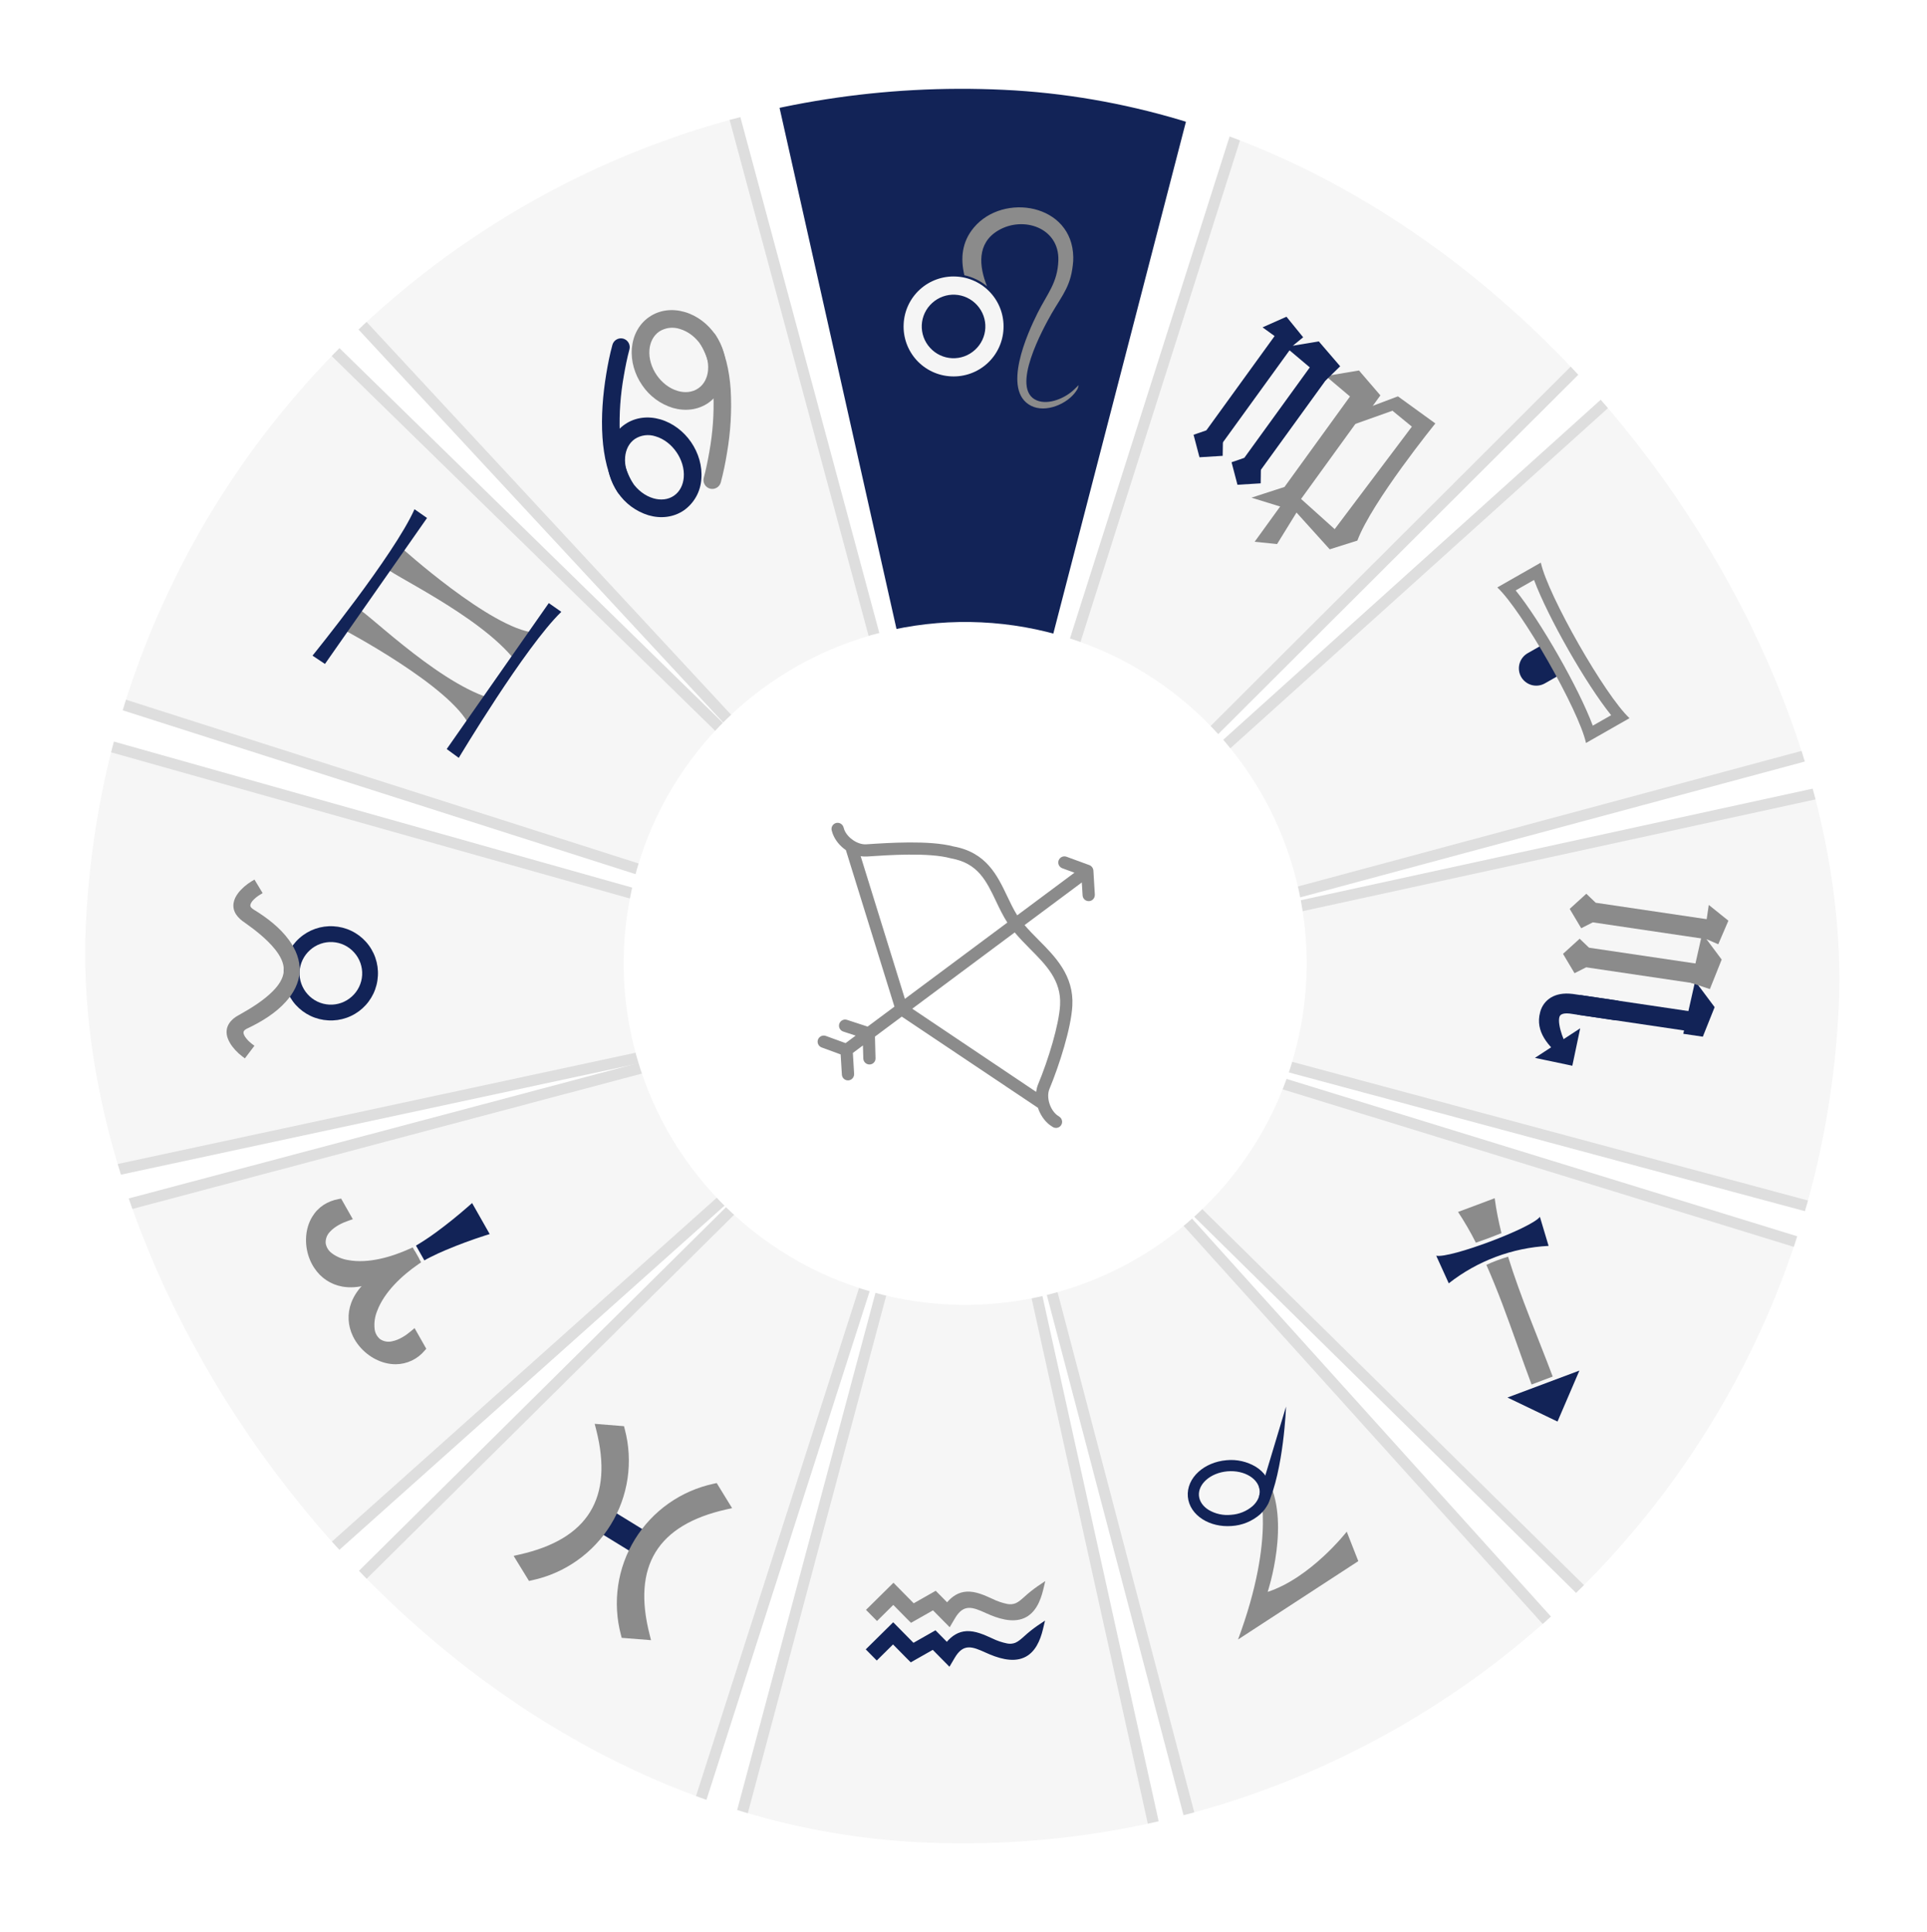 <svg width="347" height="348" viewBox="0 0 347 348" fill="none" xmlns="http://www.w3.org/2000/svg">
<g filter="url(#filter0_d_1_677)">
<g clip-path="url(#clip0_1_677)">
<path d="M11.577 208.739L173.93 173.843L14.252 128.839L11.577 208.739Z" fill="#F6F6F6" stroke="#DEDEDE" stroke-width="2"/>
<path d="M12.746 215.659L174.178 172.753L49.92 283.799L12.746 215.659Z" fill="#F6F6F6" stroke="#DEDEDE" stroke-width="2"/>
<path d="M55.831 289.05L173.575 172.386L123.252 329.242L55.831 289.05Z" fill="#F6F6F6" stroke="#DEDEDE" stroke-width="2"/>
<path d="M131.118 331.958L173.942 171.782L209.692 333.412L131.118 331.958Z" fill="#F6F6F6" stroke="#DEDEDE" stroke-width="2"/>
<path d="M216.73 332.728L174.665 172.635L284.633 294.582L216.73 332.728Z" fill="#F6F6F6" stroke="#DEDEDE" stroke-width="2"/>
<path d="M290.856 288.436L174.416 173.725L330.195 221.737L290.856 288.436Z" fill="#F6F6F6" stroke="#DEDEDE" stroke-width="2"/>
<path d="M335.324 137.122L173.575 172.386L333.266 215.328L335.324 137.122Z" fill="#F6F6F6" stroke="#DEDEDE" stroke-width="2"/>
<path d="M60.218 49.205L173.942 171.782L131.024 12.411L60.218 49.205Z" fill="#F6F6F6" stroke="#DEDEDE" stroke-width="2"/>
<path d="M138.406 6.638L174.641 168.15L215.759 9.418L138.406 6.638Z" fill="#122357"/>
<path fill-rule="evenodd" clip-rule="evenodd" d="M173.657 45.574C172.948 42.605 173.169 39.603 175.369 36.983C180.693 30.631 193.12 32.718 193.266 42.312L193.254 43.015C192.925 47.413 191.463 48.893 189.36 52.482C187.88 55.101 181.795 66.077 186.701 68.118C188.857 69.008 191.854 67.671 193.417 66.161L194.24 65.355C194.057 66.051 194.127 65.927 193.774 66.46C192.224 68.752 188.304 70.439 185.657 69.082C180.333 66.346 185.017 56.029 186.83 52.398C188.564 48.925 190.442 46.951 190.582 42.931C190.784 36.979 184.213 34.838 179.725 37.526C175.892 39.809 176.282 43.945 177.738 47.562C176.561 46.584 175.16 45.901 173.657 45.574Z" fill="#8B8B8B"/>
<path d="M172.134 45.807C173.316 45.86 174.476 46.146 175.547 46.648C176.618 47.151 177.579 47.859 178.376 48.734C179.172 49.608 179.787 50.631 180.187 51.744C180.586 52.857 180.761 54.038 180.703 55.219C180.651 56.4 180.366 57.559 179.864 58.63C179.363 59.7 178.654 60.661 177.78 61.458C176.905 62.254 175.882 62.87 174.768 63.27C173.655 63.669 172.473 63.846 171.292 63.788C170.109 63.735 168.949 63.449 167.877 62.946C166.805 62.443 165.844 61.734 165.047 60.859C164.251 59.983 163.636 58.959 163.237 57.846C162.838 56.732 162.663 55.551 162.723 54.369C162.776 53.188 163.062 52.029 163.564 50.959C164.067 49.889 164.776 48.928 165.651 48.133C166.526 47.337 167.55 46.722 168.664 46.323C169.778 45.924 170.959 45.749 172.141 45.808L172.134 45.807ZM175.941 50.954C175.437 50.396 174.827 49.943 174.147 49.621C173.468 49.3 172.731 49.116 171.979 49.08C171.228 49.045 170.477 49.158 169.77 49.415C169.062 49.671 168.413 50.064 167.859 50.572C167.301 51.076 166.849 51.684 166.528 52.363C166.206 53.042 166.023 53.777 165.987 54.527C165.952 55.277 166.065 56.027 166.321 56.733C166.577 57.438 166.97 58.087 167.478 58.641C167.981 59.199 168.591 59.652 169.271 59.973C169.951 60.295 170.688 60.479 171.439 60.514C172.19 60.55 172.941 60.436 173.649 60.18C174.356 59.924 175.005 59.531 175.559 59.022C176.117 58.519 176.569 57.911 176.89 57.232C177.212 56.553 177.395 55.818 177.431 55.068C177.466 54.318 177.353 53.568 177.097 52.862C176.841 52.156 176.448 51.508 175.941 50.954Z" fill="#F5F5F5"/>
<path d="M224.265 14.925L174.428 171.663L290.347 55.958L224.265 14.925Z" fill="#F6F6F6" stroke="#DEDEDE" stroke-width="2"/>
<path d="M296.861 61.576L173.207 172.99L333.064 129.953L296.861 61.576Z" fill="#F6F6F6" stroke="#DEDEDE" stroke-width="2"/>
<path d="M16.482 121.091L175.518 171.912L56.661 55.731L16.482 121.091Z" fill="#F6F6F6" stroke="#DEDEDE" stroke-width="2"/>
<circle cx="173.801" cy="169.524" r="61.5" transform="rotate(2.705 173.801 169.524)" fill="white"/>
<g clip-path="url(#clip1_1_677)">
<path d="M196.155 151.81L192.051 150.307C191.473 150.097 190.852 150.394 190.633 150.96C190.422 151.538 190.72 152.159 191.286 152.378L193.478 153.182L183.171 160.858C182.499 159.783 181.936 158.61 181.358 157.391C179.599 153.702 177.619 149.518 171.698 148.453C167.383 147.307 159.953 147.805 155.957 148.071C154.464 148.157 152.638 146.934 152.044 145.472L151.878 144.955C151.689 144.381 151.065 144.059 150.491 144.248C149.918 144.437 149.596 145.062 149.785 145.635L149.956 146.185C149.965 146.197 149.971 146.229 149.979 146.241C150.431 147.388 151.279 148.404 152.32 149.113L161.064 177.304L156.234 180.901L152.528 179.687C151.947 179.497 151.323 179.815 151.133 180.396C150.944 180.977 151.262 181.601 151.843 181.791L154.076 182.527L152.262 183.878L148.714 182.582C148.136 182.372 147.516 182.669 147.296 183.235C147.086 183.813 147.383 184.434 147.95 184.653L151.376 185.91L151.599 189.554C151.635 190.168 152.157 190.622 152.771 190.586C152.994 190.566 153.194 190.49 153.359 190.367C153.642 190.157 153.819 189.805 153.803 189.414L153.577 185.645L155.391 184.294L155.457 186.644C155.473 187.255 155.979 187.738 156.59 187.723C156.822 187.715 157.043 187.642 157.219 187.51C157.502 187.3 157.677 186.969 157.657 186.598L157.556 182.7L162.385 179.103L186.905 195.527C187.306 196.73 188.025 197.842 189.007 198.595C189.016 198.607 189.045 198.621 189.054 198.633L189.531 198.955C189.933 199.224 190.45 199.205 190.815 198.933C190.909 198.863 190.995 198.781 191.063 198.675C191.408 198.18 191.278 197.489 190.783 197.144L190.335 196.837C189.028 195.795 188.377 193.57 188.976 192.135C190.809 187.712 192.884 181.13 193.1 177.141C193.401 171.717 190.016 168.304 187.033 165.307C186.137 164.399 185.268 163.526 184.498 162.616L194.805 154.94L194.947 157.27C194.984 157.884 195.505 158.338 196.119 158.302C196.342 158.282 196.542 158.206 196.707 158.084C196.99 157.873 197.167 157.521 197.151 157.13L196.887 152.767C196.844 152.341 196.563 151.964 196.155 151.81ZM190.892 177.028C190.695 180.6 188.764 186.909 186.937 191.291C186.759 191.716 186.649 192.183 186.58 192.656L164.273 177.679L182.72 163.941C183.577 164.969 184.528 165.927 185.451 166.87C188.369 169.805 191.133 172.582 190.892 177.028ZM179.363 158.328C179.973 159.613 180.609 160.935 181.395 162.162L162.948 175.9L154.983 150.206C155.362 150.272 155.738 150.285 156.108 150.265C159.998 150.005 167.229 149.51 171.176 150.58C171.206 150.595 171.247 150.601 171.267 150.604C176.097 151.458 177.605 154.638 179.363 158.328Z" fill="#8B8B8B"/>
</g>
<path fill-rule="evenodd" clip-rule="evenodd" d="M238.734 63.727L244.716 62.727L248.569 67.21L246.402 70.204L238.734 63.727Z" fill="#8B8B8B"/>
<path fill-rule="evenodd" clip-rule="evenodd" d="M244.151 65.954L247.136 68.114L234.099 86.126L231.114 83.965L244.151 65.954Z" fill="#8B8B8B"/>
<path fill-rule="evenodd" clip-rule="evenodd" d="M234.288 85.865L234.255 88.295L230.75 87.302L225.349 85.635L231.303 83.705L234.288 85.865Z" fill="#8B8B8B"/>
<path fill-rule="evenodd" clip-rule="evenodd" d="M231.157 86.352L225.926 93.58L229.967 93.99L233.92 87.584L231.157 86.352ZM251.719 67.389L244.487 70.115L243.483 72.557L250.718 69.983L251.719 67.389Z" fill="#8B8B8B"/>
<path fill-rule="evenodd" clip-rule="evenodd" d="M234.288 85.865L240.341 91.305L254.24 72.841L250.35 69.655L251.723 67.383L258.469 72.266C258.469 72.266 247.071 86.318 244.422 93.368L239.446 94.938L233.172 87.987L234.288 85.865Z" fill="#8B8B8B"/>
<path fill-rule="evenodd" clip-rule="evenodd" d="M231.657 53.044L227.353 54.959L232.39 58.606L234.664 56.748L231.657 53.044Z" fill="#122357"/>
<path fill-rule="evenodd" clip-rule="evenodd" d="M230.074 55.764L233.059 57.924L220.021 75.936L217.037 73.775L230.074 55.764Z" fill="#122357"/>
<path fill-rule="evenodd" clip-rule="evenodd" d="M220.211 75.675L220.172 78.101L215.991 78.358L214.928 74.305L217.226 73.515L220.211 75.675Z" fill="#122357"/>
<path fill-rule="evenodd" clip-rule="evenodd" d="M231.494 58.487L237.477 57.486L241.33 61.97L238.68 64.553L231.494 58.487Z" fill="#122357"/>
<path fill-rule="evenodd" clip-rule="evenodd" d="M236.912 60.714L239.896 62.874L226.859 80.885L223.875 78.725L236.912 60.714Z" fill="#122357"/>
<path fill-rule="evenodd" clip-rule="evenodd" d="M227.048 80.624L227.015 83.054L222.833 83.311L221.77 79.258L224.063 78.464L227.048 80.624Z" fill="#122357"/>
<g clip-path="url(#clip2_1_677)">
<path fill-rule="evenodd" clip-rule="evenodd" d="M88.068 121.705L84.55 126.738C81.215 119.603 61.81 109.38 61.81 109.38L64.387 105.694C64.804 104.987 78.116 118.551 88.068 121.705Z" fill="#8B8B8B"/>
<path fill-rule="evenodd" clip-rule="evenodd" d="M92.764 114.989L96.282 109.956C88.436 109.274 72.171 94.559 72.171 94.559L69.594 98.245C69.074 98.88 86.384 106.724 92.764 114.989Z" fill="#8B8B8B"/>
<path fill-rule="evenodd" clip-rule="evenodd" d="M56.275 114.087C56.275 114.087 70.966 95.976 74.641 87.717L76.897 89.294L58.517 115.585L56.275 114.087ZM82.612 132.5C82.612 132.5 94.577 112.483 101.076 106.199L98.821 104.622L80.44 130.912L82.612 132.5Z" fill="#122357"/>
</g>
<path fill-rule="evenodd" clip-rule="evenodd" d="M51.103 170.854C51.159 169.739 51.435 168.646 51.915 167.639C52.395 166.631 53.069 165.728 53.9 164.982C54.73 164.237 55.7 163.663 56.753 163.293C57.807 162.924 58.923 162.767 60.037 162.831C61.151 162.889 62.242 163.166 63.248 163.646C64.254 164.127 65.155 164.802 65.9 165.632C66.644 166.462 67.217 167.431 67.586 168.484C67.954 169.536 68.111 170.651 68.047 171.764C67.99 172.878 67.714 173.97 67.234 174.976C66.754 175.983 66.08 176.884 65.251 177.629C64.421 178.374 63.452 178.948 62.4 179.317C61.348 179.687 60.233 179.844 59.12 179.781C58.005 179.725 56.913 179.45 55.906 178.97C54.899 178.49 53.996 177.816 53.25 176.987C52.505 176.157 51.931 175.188 51.561 174.135C51.191 173.082 51.04 171.967 51.103 170.854ZM55.82 167.121C55.267 167.613 54.817 168.21 54.496 168.877C54.175 169.544 53.99 170.268 53.95 171.007C53.91 171.746 54.017 172.485 54.265 173.183C54.513 173.88 54.896 174.522 55.393 175.071C55.885 175.623 56.482 176.073 57.149 176.394C57.816 176.715 58.539 176.901 59.279 176.941C60.018 176.98 60.757 176.873 61.455 176.626C62.152 176.378 62.794 175.995 63.343 175.498C63.895 175.006 64.345 174.409 64.666 173.742C64.987 173.075 65.173 172.351 65.213 171.612C65.252 170.873 65.145 170.133 64.898 169.436C64.65 168.738 64.267 168.097 63.77 167.548C63.278 166.995 62.681 166.545 62.014 166.224C61.347 165.903 60.623 165.718 59.884 165.678C59.145 165.638 58.405 165.745 57.708 165.993C57.01 166.241 56.369 166.624 55.82 167.121Z" fill="#122357"/>
<path fill-rule="evenodd" clip-rule="evenodd" d="M43.584 186.237C42.783 185.639 41.924 184.723 41.422 183.869C40.102 181.654 40.969 179.84 43.206 178.717L43.219 178.705C45.236 177.571 47.493 176.179 49.127 174.519C50.101 173.537 51.026 172.288 51.103 170.854C51.18 169.42 50.395 168.072 49.532 166.991C48.084 165.172 45.996 163.54 44.107 162.196L44.094 162.189C42.857 161.384 41.804 160.211 42.065 158.636C42.169 157.985 42.479 157.39 42.873 156.869C43.471 156.068 44.41 155.267 45.276 154.746L45.824 154.422L47.295 156.861L46.747 157.191C46.289 157.469 45.873 157.812 45.513 158.209C45.331 158.426 45.093 158.754 45.077 159.05C45.058 159.396 45.422 159.661 45.685 159.821L45.721 159.848C48.073 161.28 50.46 163.111 52.079 165.368C53.265 167.015 54.069 168.944 53.959 171.007C53.848 173.064 52.841 174.896 51.486 176.406C49.634 178.476 47.064 180.041 44.573 181.219L44.534 181.236C44.256 181.366 43.871 181.592 43.846 181.937C43.804 182.604 44.823 183.604 45.308 183.971L45.817 184.352L44.093 186.624L43.584 186.237Z" fill="#8B8B8B"/>
<g clip-path="url(#clip3_1_677)">
<path fill-rule="evenodd" clip-rule="evenodd" d="M74.906 220.346C76.132 219.619 77.322 218.833 78.472 217.99C80.522 216.485 82.505 214.889 84.413 213.208L85.012 212.68L88.181 218.268L87.418 218.506C84.996 219.281 82.609 220.164 80.265 221.151C79.344 221.543 78.426 221.955 77.533 222.411C77.159 222.594 76.78 222.795 76.416 223.008L74.906 220.346Z" fill="#122357"/>
<path fill-rule="evenodd" clip-rule="evenodd" d="M74.314 220.667L75.433 222.64L69.773 225.85C67.352 227.223 64.46 228.227 61.649 227.728C59.519 227.343 57.747 226.147 56.57 224.338C56.181 223.755 55.873 223.111 55.636 222.45C54.807 220.095 54.91 217.315 56.224 215.15C57.282 213.391 58.967 212.327 60.981 211.959L61.428 211.879L63.535 215.593L62.801 215.843C61.612 216.25 60.3 216.886 59.439 217.83C59.165 218.102 58.953 218.428 58.816 218.788C58.68 219.148 58.621 219.533 58.645 219.917C58.76 220.632 59.15 221.274 59.732 221.705C60.604 222.358 61.623 222.787 62.7 222.954C66.317 223.625 70.515 222.395 73.785 220.909L74.314 220.667Z" fill="#8B8B8B"/>
<path fill-rule="evenodd" clip-rule="evenodd" d="M75.352 223.685C72.395 225.724 69.186 228.696 67.906 232.145C67.497 233.154 67.342 234.249 67.455 235.333C67.526 236.054 67.877 236.718 68.432 237.183C68.749 237.401 69.11 237.548 69.489 237.615C69.868 237.683 70.257 237.668 70.63 237.573C71.886 237.324 73.105 236.523 74.061 235.706L74.652 235.204L76.759 238.919L76.461 239.261C75.827 240.021 75.036 240.634 74.142 241.057C73.248 241.48 72.273 241.704 71.284 241.713C68.757 241.727 66.307 240.394 64.714 238.466C64.262 237.926 63.876 237.334 63.566 236.699C62.624 234.757 62.507 232.622 63.269 230.596C64.288 227.925 66.631 225.966 69.058 224.59L74.718 221.38L75.837 223.352L75.352 223.685Z" fill="#8B8B8B"/>
</g>
<g clip-path="url(#clip4_1_677)">
<path fill-rule="evenodd" clip-rule="evenodd" d="M115.944 276.921L105.99 270.812L108.373 266.93L118.327 273.039L115.944 276.921Z" fill="#122357"/>
<path fill-rule="evenodd" clip-rule="evenodd" d="M93.523 275.993C105.93 273.211 110.484 265.79 107.348 253.468L107.085 252.445L112.367 252.869L112.501 253.401C113.268 256.295 113.44 259.311 113.009 262.266C112.577 265.222 111.55 268.056 109.989 270.598C108.429 273.141 106.367 275.34 103.927 277.062C101.488 278.785 98.721 279.997 95.793 280.624L95.258 280.745L92.489 276.228L93.523 275.993ZM117.237 291.409L111.951 290.991L111.812 290.456C111.046 287.561 110.873 284.546 111.305 281.59C111.736 278.635 112.763 275.801 114.324 273.258C115.884 270.716 117.946 268.517 120.386 266.794C122.825 265.071 125.592 263.86 128.521 263.233L129.061 263.115L131.83 267.632L130.799 267.861C118.392 270.644 113.838 278.065 116.974 290.386L117.233 291.415L117.237 291.409Z" fill="#8B8B8B"/>
</g>
<path fill-rule="evenodd" clip-rule="evenodd" d="M164.491 291.887L168.455 289.632L169.212 290.399L170.501 291.705C171.415 290.64 172.554 289.866 174.028 289.787C175.641 289.696 177.249 290.443 178.681 291.095C179.534 291.514 180.439 291.82 181.371 292.006C181.863 292.104 182.372 292.059 182.839 291.876C183.408 291.634 183.946 291.14 184.402 290.734C185.167 290.031 185.979 289.381 186.833 288.79L188.18 287.885L187.805 289.457C187.32 291.47 186.406 293.669 184.385 294.55C182.218 295.501 179.535 294.583 177.518 293.663C175.107 292.571 173.486 291.906 171.907 294.611L170.971 296.199L167.967 293.156L164.003 295.405L163.24 294.645L160.811 292.179L157.883 295.077L155.899 293.068L160.842 288.186L164.491 291.887Z" fill="#122357"/>
<path fill-rule="evenodd" clip-rule="evenodd" d="M164.536 284.77L168.499 282.515L169.257 283.282L170.546 284.587C171.46 283.522 172.598 282.749 174.073 282.67C175.686 282.579 177.293 283.326 178.725 283.977C179.578 284.399 180.483 284.707 181.415 284.895C181.908 284.991 182.418 284.944 182.884 284.759C183.452 284.517 183.991 284.023 184.447 283.616C185.212 282.914 186.024 282.264 186.878 281.673L188.225 280.768L187.85 282.34C187.365 284.353 186.45 286.551 184.429 287.433C182.263 288.383 179.579 287.466 177.563 286.546C175.151 285.454 173.53 284.789 171.951 287.494L171.015 289.081L168.011 286.039L164.048 288.288L163.284 287.528L160.856 285.062L157.928 287.96L155.943 285.951L160.887 281.069L164.536 284.77Z" fill="#8B8B8B"/>
<g clip-path="url(#clip5_1_677)">
<path fill-rule="evenodd" clip-rule="evenodd" d="M242.512 271.868C242.512 271.868 236.081 280.144 228.272 282.715C228.272 282.715 232.54 269.931 228.168 262.215L226.658 263.701C226.658 263.701 229.913 272.527 222.937 291.289L244.592 277.176L242.512 271.868Z" fill="#8B8B8B"/>
<path fill-rule="evenodd" clip-rule="evenodd" d="M231.58 249.337C231.58 249.337 231.175 260.75 228.252 267.039L226.727 265.471L231.58 249.337Z" fill="#122357"/>
<path d="M221.782 270.849C219.809 270.997 217.957 270.526 216.557 269.639C215.047 268.685 214.048 267.253 213.898 265.572C213.754 263.873 214.498 262.286 215.818 261.089C217.06 259.959 218.839 259.175 220.852 258.998C222.706 258.814 224.571 259.236 226.166 260.2C227.676 261.154 228.676 262.586 228.825 264.268L227.828 264.362L227.896 264.353L228.825 264.268C228.828 264.301 228.833 264.339 228.833 264.372C228.944 266.025 228.206 267.572 226.911 268.748C225.48 269.995 223.676 270.734 221.782 270.849ZM217.632 267.945C218.857 268.674 220.285 268.985 221.702 268.831C223.124 268.736 224.48 268.188 225.561 267.26C226.407 266.492 226.893 265.522 226.833 264.521C226.825 264.472 226.822 264.424 226.822 264.375C226.706 263.377 226.06 262.505 225.097 261.892C224.027 261.217 222.584 260.868 221.023 261C219.465 261.137 218.105 261.727 217.167 262.576C216.303 263.363 215.81 264.359 215.897 265.395C215.987 266.422 216.64 267.319 217.632 267.945Z" fill="#122357"/>
</g>
<g clip-path="url(#clip6_1_677)">
<path fill-rule="evenodd" clip-rule="evenodd" d="M116.911 53.082C118.796 51.788 121.108 51.56 123.283 52.19C125.549 52.842 127.495 54.363 128.825 56.3C130.152 58.231 130.873 60.593 130.671 62.948C130.603 64.059 130.286 65.142 129.745 66.115C129.204 67.088 128.451 67.928 127.543 68.573C125.659 69.867 123.347 70.095 121.17 69.473C118.905 68.781 116.948 67.33 115.628 65.364C114.298 63.428 113.582 61.061 113.782 58.716C113.979 56.456 115.022 54.38 116.906 53.086L116.911 53.082ZM122.399 55.242C121.788 55.041 121.14 54.979 120.502 55.06C119.864 55.142 119.252 55.365 118.711 55.713C117.62 56.461 117.057 57.689 116.948 58.986C116.811 60.601 117.342 62.231 118.255 63.56C119.164 64.884 120.495 65.964 122.05 66.416C123.301 66.78 124.649 66.695 125.739 65.946C126.829 65.197 127.392 63.97 127.502 62.672C127.644 61.054 127.108 59.428 126.198 58.104C125.289 56.78 123.96 55.691 122.399 55.242Z" fill="#8B8B8B"/>
<path fill-rule="evenodd" clip-rule="evenodd" d="M126.729 82.061C127.146 80.521 127.464 78.904 127.738 77.334C128.348 73.95 128.593 70.51 128.469 67.073C128.319 64.029 127.741 60.673 126.15 58.023C125.933 57.661 125.868 57.228 125.97 56.819C126.071 56.41 126.331 56.058 126.691 55.84C127.053 55.621 127.486 55.555 127.896 55.656C128.306 55.757 128.66 56.016 128.879 56.377C130.626 59.288 131.349 62.834 131.577 66.192C131.79 70.014 131.564 73.847 130.906 77.618C130.625 79.396 130.254 81.158 129.794 82.897C129.681 83.302 129.413 83.646 129.047 83.854C128.682 84.062 128.25 84.117 127.844 84.008C127.439 83.895 127.095 83.626 126.887 83.261C126.679 82.896 126.619 82.467 126.729 82.061Z" fill="#8B8B8B"/>
<path fill-rule="evenodd" clip-rule="evenodd" d="M123.16 87.912C121.275 89.207 118.967 89.44 116.792 88.809C114.526 88.119 112.567 86.669 111.244 84.704C109.918 82.772 109.198 80.401 109.404 78.052C109.596 75.795 110.637 73.728 112.526 72.43C114.416 71.132 116.724 70.899 118.899 71.53C121.169 72.187 123.121 73.704 124.447 75.635C125.774 77.567 126.493 79.938 126.288 82.287C126.219 83.399 125.903 84.481 125.361 85.454C124.82 86.428 124.068 87.267 123.16 87.912ZM117.667 85.755C118.918 86.119 120.265 86.034 121.356 85.285C122.451 84.533 123.014 83.306 123.124 82.008C123.264 80.398 122.729 78.764 121.82 77.44C120.911 76.116 119.577 75.03 118.024 74.583C117.412 74.382 116.763 74.32 116.124 74.402C115.485 74.484 114.872 74.708 114.331 75.057C113.24 75.806 112.677 77.033 112.568 78.331C112.428 79.94 112.962 81.575 113.871 82.899C114.781 84.223 116.115 85.309 117.667 85.755Z" fill="#122357"/>
<path fill-rule="evenodd" clip-rule="evenodd" d="M113.341 58.942C112.925 60.473 112.605 62.099 112.337 63.666C111.727 67.05 111.482 70.49 111.605 73.926C111.751 76.975 112.328 80.33 113.925 82.977C114.142 83.339 114.207 83.773 114.104 84.183C114.002 84.593 113.741 84.946 113.378 85.163C113.017 85.38 112.584 85.445 112.175 85.343C111.766 85.242 111.414 84.983 111.196 84.622C109.449 81.711 108.725 78.166 108.492 74.811C108.234 71.031 108.553 67.113 109.166 63.376C109.454 61.627 109.808 59.817 110.281 58.102C110.394 57.697 110.662 57.353 111.027 57.145C111.393 56.938 111.825 56.882 112.231 56.992C112.636 57.105 112.979 57.373 113.187 57.738C113.395 58.104 113.451 58.536 113.341 58.942Z" fill="#122357"/>
</g>
<g clip-path="url(#clip7_1_677)">
<path fill-rule="evenodd" clip-rule="evenodd" d="M269.153 211.81C269.421 213.869 269.842 215.97 270.375 218.101C268.855 218.719 267.317 219.294 265.765 219.824C264.803 217.916 263.732 216.066 262.556 214.282L265.848 213.053L269.153 211.81ZM271.565 222.344C273.813 229.635 277.03 237.076 279.6 243.933L275.794 245.364C274.065 240.751 272.378 235.743 270.52 230.836C269.612 228.451 268.665 226.09 267.654 223.811C268.924 223.229 270.234 222.738 271.574 222.341L271.565 222.344Z" fill="#8B8B8B"/>
<path d="M284.408 242.853L280.763 251.34L280.468 252.035L279.785 251.711L271.455 247.708L284.408 242.853Z" fill="#122357"/>
<path fill-rule="evenodd" clip-rule="evenodd" d="M278.859 220.396C272.315 220.738 266.037 223.093 260.882 227.138L258.624 222.167C261.129 222.684 275.745 217.201 277.293 215.165L278.859 220.396Z" fill="#122357"/>
</g>
<path d="M281.399 186.574C278.883 184.476 276.368 181.855 277.342 178.294C277.479 177.747 277.722 177.232 278.058 176.779C278.394 176.326 278.816 175.944 279.3 175.655C280.263 175.085 281.531 174.82 283.12 175.011L283.171 175.013L291.413 176.234L290.889 179.773L282.652 178.552C281.944 178.473 281.45 178.546 281.142 178.73C280.968 178.831 280.853 179.005 280.796 179.22C280.427 180.591 281.749 184.302 282.803 185.184L281.406 186.575L281.399 186.574Z" fill="#122357"/>
<path d="M284.551 181.209L283.341 186.964L283.131 187.952L282.156 187.743L276.401 186.534L284.551 181.209Z" fill="#122357"/>
<path fill-rule="evenodd" clip-rule="evenodd" d="M305.251 172.702L308.758 177.398L306.632 182.718L303.112 182.197L305.251 172.702Z" fill="#122357"/>
<path fill-rule="evenodd" clip-rule="evenodd" d="M305.743 178.359L305.22 181.891L284.042 178.752L284.566 175.219L305.743 178.359Z" fill="#122357"/>
<path fill-rule="evenodd" clip-rule="evenodd" d="M311.237 161.828L307.705 158.987L306.821 164.95L309.411 166.072L311.237 161.828Z" fill="#8B8B8B"/>
<path fill-rule="evenodd" clip-rule="evenodd" d="M308.215 161.686L307.691 165.219L286.514 162.079L287.038 158.547L308.215 161.686Z" fill="#8B8B8B"/>
<path fill-rule="evenodd" clip-rule="evenodd" d="M286.819 162.125L284.733 163.184L282.658 159.7L285.654 156.973L287.343 158.592L286.819 162.125Z" fill="#8B8B8B"/>
<path fill-rule="evenodd" clip-rule="evenodd" d="M306.522 164.129L310.028 168.825L307.903 174.145L304.516 173.026L306.522 164.129Z" fill="#8B8B8B"/>
<path fill-rule="evenodd" clip-rule="evenodd" d="M307.014 169.786L306.491 173.318L285.313 170.179L285.837 166.646L307.014 169.786Z" fill="#8B8B8B"/>
<path fill-rule="evenodd" clip-rule="evenodd" d="M285.619 170.224L283.532 171.284L281.457 167.799L284.453 165.072L286.142 166.692L285.619 170.224Z" fill="#8B8B8B"/>
<path fill-rule="evenodd" clip-rule="evenodd" d="M280.922 117.525L278.186 119.085C277.464 119.494 276.61 119.601 275.809 119.382C275.009 119.163 274.328 118.636 273.916 117.916C273.509 117.195 273.403 116.343 273.622 115.545C273.84 114.747 274.365 114.067 275.083 113.654L277.819 112.095L280.922 117.525Z" fill="#122357"/>
<path fill-rule="evenodd" clip-rule="evenodd" d="M269.624 101.802C274.027 105.889 284.321 123.946 285.595 129.818L293.431 125.351C289.027 121.264 278.733 103.207 277.459 97.335L269.624 101.802ZM272.931 102.338C277.457 107.951 284.295 119.945 286.818 126.699L290.123 124.815C285.597 119.202 278.759 107.208 276.236 100.454L272.931 102.338Z" fill="#8B8B8B"/>
</g>
</g>
<defs>
<filter id="filter0_d_1_677" x="-0.003" y="0.719" width="346.561" height="346.561" filterUnits="userSpaceOnUse" color-interpolation-filters="sRGB">
<feFlood flood-opacity="0" result="BackgroundImageFix"/>
<feColorMatrix in="SourceAlpha" type="matrix" values="0 0 0 0 0 0 0 0 0 0 0 0 0 0 0 0 0 0 127 0" result="hardAlpha"/>
<feOffset dy="4"/>
<feGaussianBlur stdDeviation="4"/>
<feComposite in2="hardAlpha" operator="out"/>
<feColorMatrix type="matrix" values="0 0 0 0 0 0 0 0 0 0 0 0 0 0 0 0 0 0 0.08 0"/>
<feBlend mode="normal" in2="BackgroundImageFix" result="effect1_dropShadow_1_677"/>
<feBlend mode="normal" in="SourceGraphic" in2="effect1_dropShadow_1_677" result="shape"/>
</filter>
<clipPath id="clip0_1_677">
<rect x="22.91" y="4.719" width="316" height="316" rx="158" transform="rotate(2.705 22.91 4.719)" fill="white"/>
</clipPath>
<clipPath id="clip1_1_677">
<rect width="68" height="68" fill="white" transform="translate(125.567 162.74) rotate(-36.677)"/>
</clipPath>
<clipPath id="clip2_1_677">
<rect width="43" height="43" fill="white" transform="translate(48.715 115.425) rotate(-55.041)"/>
</clipPath>
<clipPath id="clip3_1_677">
<rect width="43" height="43" fill="white" transform="translate(65.23 252.308) rotate(-119.563)"/>
</clipPath>
<clipPath id="clip4_1_677">
<rect width="43.93" height="43.614" fill="white" transform="translate(119.472 302.001) rotate(-148.46)"/>
</clipPath>
<clipPath id="clip5_1_677">
<rect width="43" height="43" fill="white" transform="translate(256.562 278.423) rotate(150.469)"/>
</clipPath>
<clipPath id="clip6_1_677">
<rect width="43" height="43" fill="white" transform="translate(90.143 64.949) rotate(-34.482)"/>
</clipPath>
<clipPath id="clip7_1_677">
<rect width="43" height="43" fill="white" transform="translate(300.932 220.013) rotate(114.454)"/>
</clipPath>
</defs>
</svg>
